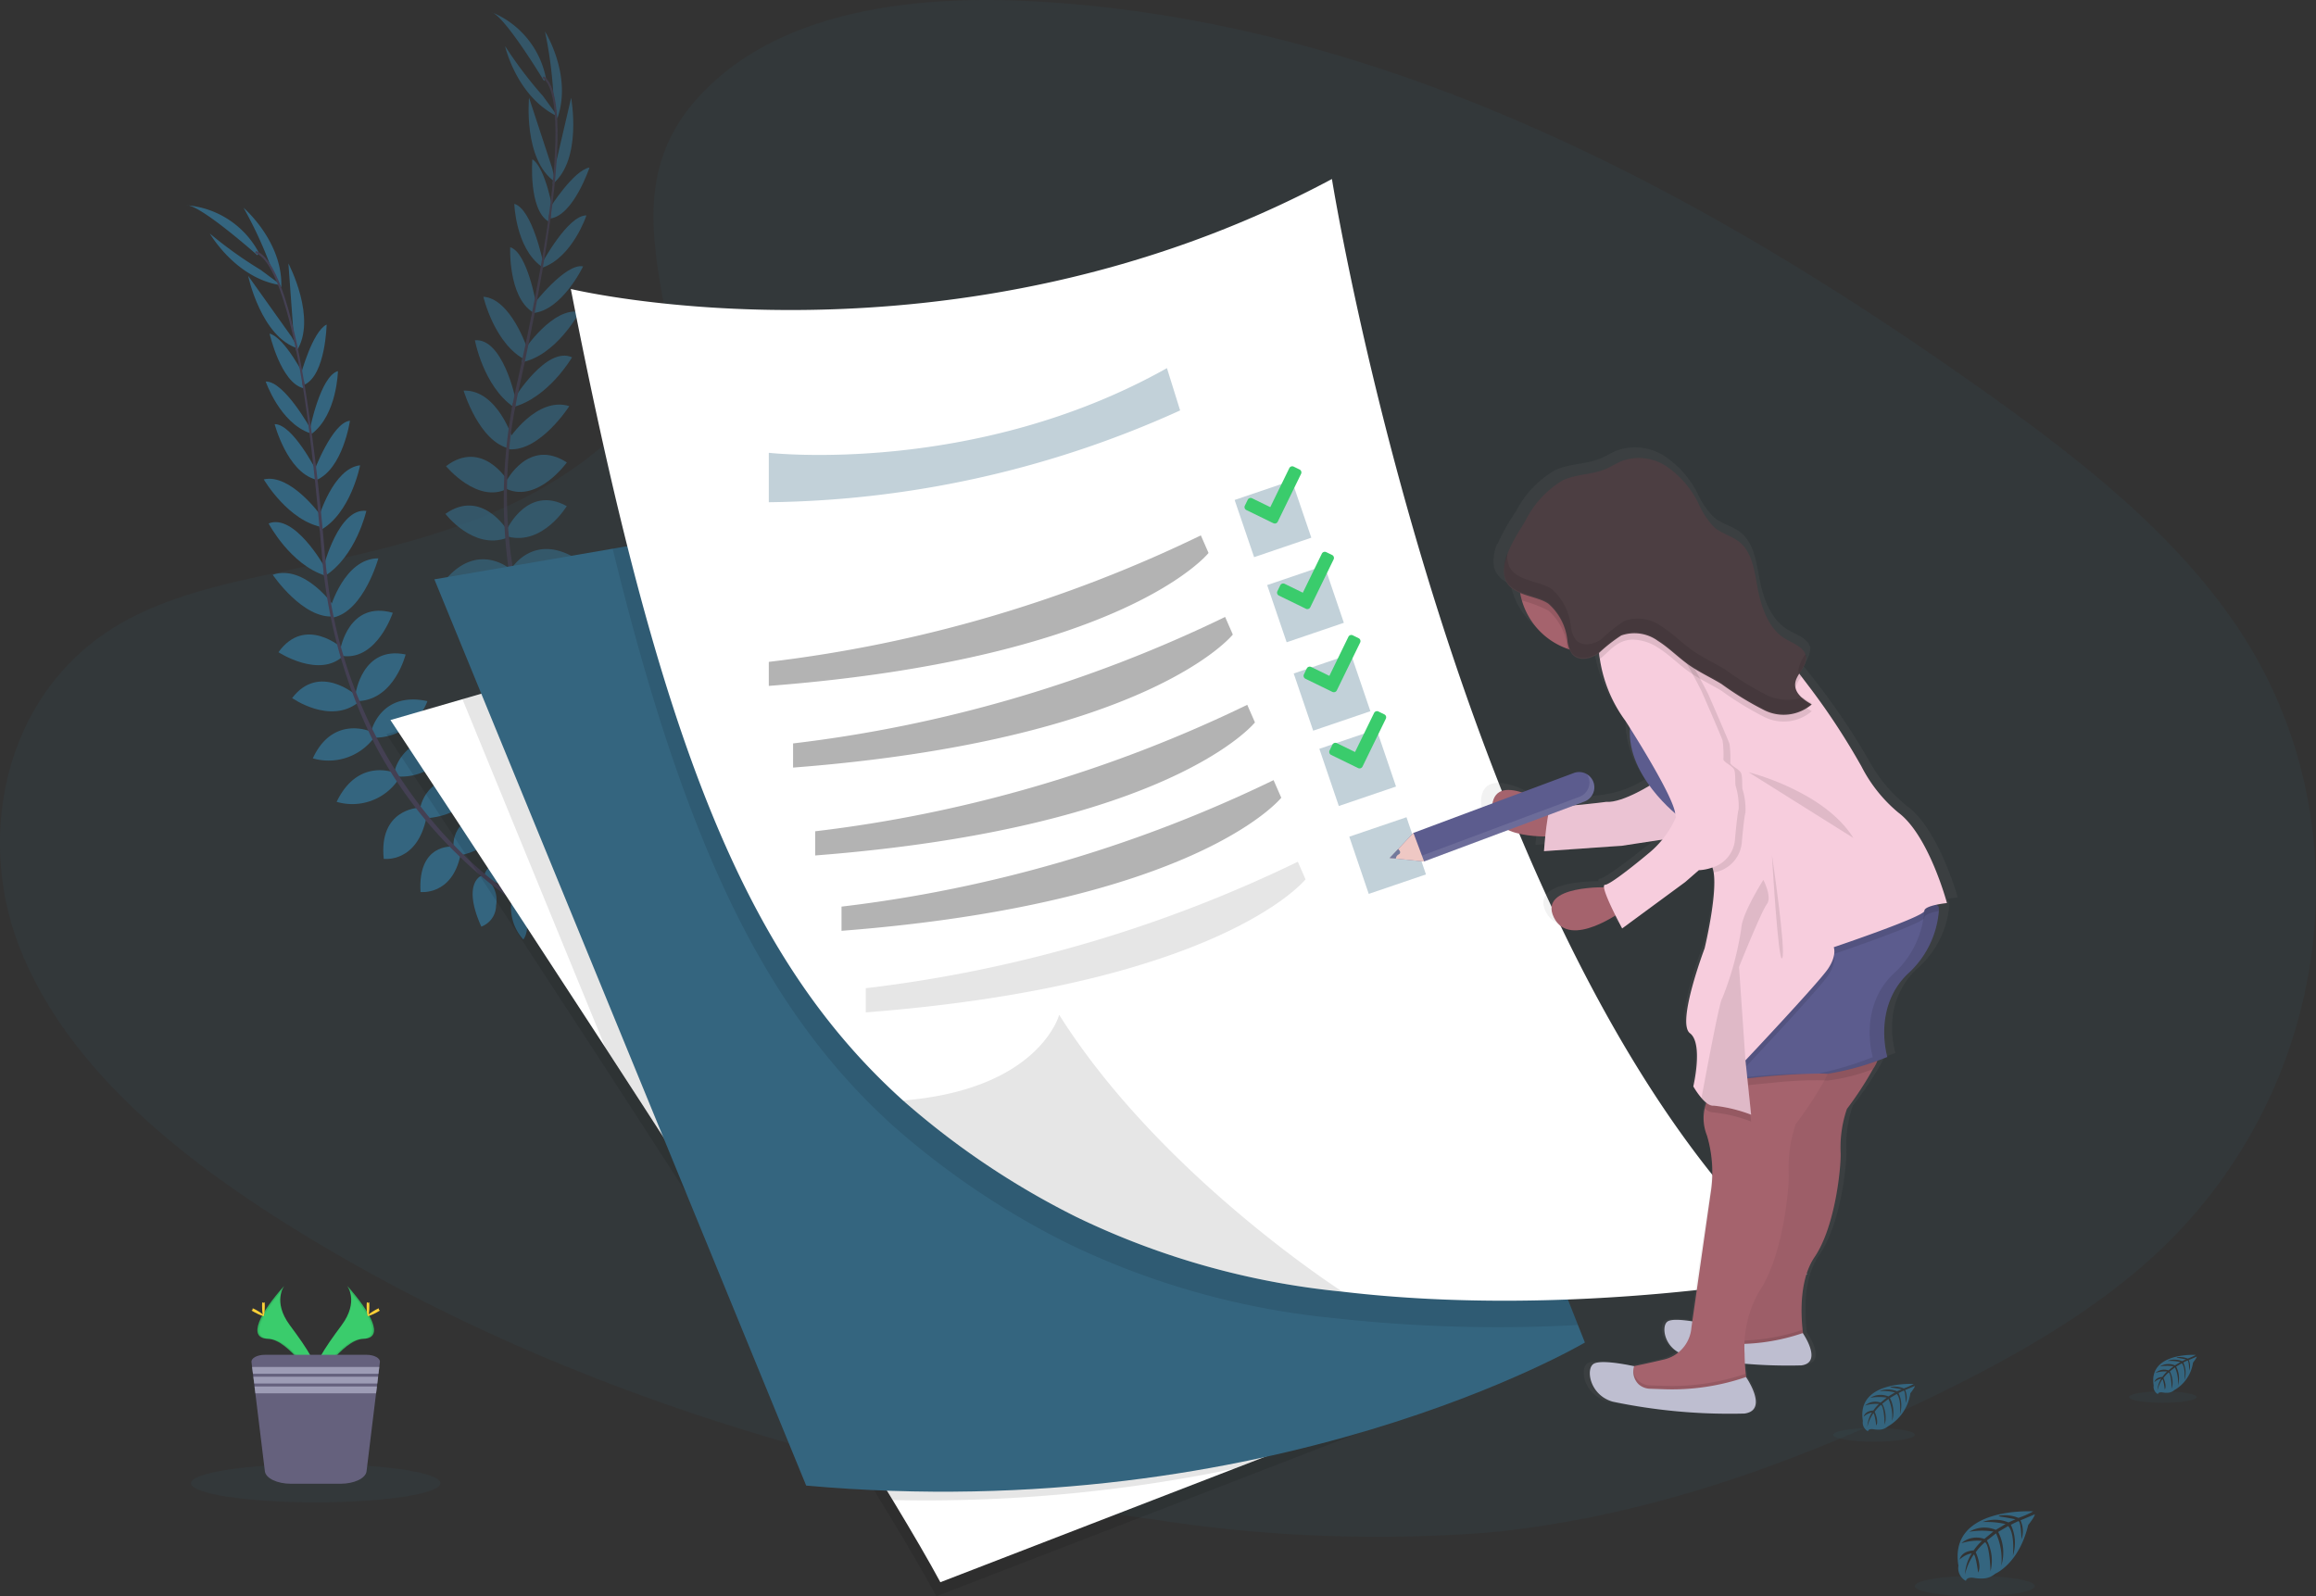 <svg xmlns="http://www.w3.org/2000/svg" xmlns:xlink="http://www.w3.org/1999/xlink" width="169.75" height="117.013" viewBox="0 0 169.75 117.013">
  <rect x="0" y="0" width="169.75" height="117.013" fill="#333333" stroke="none"/>
  <defs>
    <linearGradient id="linear-gradient" x1="0.907" y1="-1.089" x2="0.907" y2="-0.089" gradientUnits="objectBoundingBox">
      <stop offset="0" stop-color="gray" stop-opacity="0.251"/>
      <stop offset="0.54" stop-color="gray" stop-opacity="0.122"/>
      <stop offset="1" stop-color="gray" stop-opacity="0.102"/>
    </linearGradient>
  </defs>
  <g id="_2" data-name="2" transform="translate(-499 -1803.45)">
    <g id="Group_1225" data-name="Group 1225" transform="translate(499 1803.45)">
      <path id="Path_969" data-name="Path 969" d="M468.945,331.533c5.759-5.187,14.8-6.243,23.029-5.831,25.847,1.3,49.178,13.9,69.36,28.148,7.306,5.16,14.5,10.725,19.245,17.825,9.655,14.464,6.79,34.5-6.633,46.416-4.568,4.054-10.1,7.162-15.789,9.918-10.106,4.9-21.008,8.829-32.481,9.949A106.17,106.17,0,0,1,501.082,437c-22.72-3.112-45.021-9.99-63.715-21.764-8.2-5.163-15.93-11.581-19.309-19.938s-1.216-18.935,7.155-23.879c3.463-2.045,7.6-2.967,11.654-3.835,5.966-1.276,12.027-2.535,17.411-5.129,5.561-2.68,12.143-7.863,11.044-13.8C464.141,342.294,463.193,336.7,468.945,331.533Z" transform="translate(-416.532 -325.621)" fill="#34657f" opacity="0.1"/>
      <path id="Path_970" data-name="Path 970" d="M475.747,428.557a3.458,3.458,0,0,1,3.1-.417s-.441.937-2.4.925Z" transform="translate(-438.034 -362.767)" fill="#34657f"/>
      <path id="Path_971" data-name="Path 971" d="M475.413,429.019a3.458,3.458,0,0,0,.833,3.016s.688-.774-.094-2.576Z" transform="translate(-437.889 -363.167)" fill="#34657f"/>
      <path id="Path_972" data-name="Path 972" d="M472.287,425.706s.055-1.544,3.552-1.166a1.66,1.66,0,0,1-1.147,1.51A2,2,0,0,1,472.287,425.706Z" transform="translate(-436.777 -361.519)" fill="#34657f"/>
      <path id="Path_973" data-name="Path 973" d="M471.576,426.4s-1.453.529-.016,3.74a1.661,1.661,0,0,0,1.083-1.557A2.007,2.007,0,0,0,471.576,426.4Z" transform="translate(-436.283 -362.216)" fill="#34657f"/>
      <path id="Path_974" data-name="Path 974" d="M468.722,421.717s-.294-2.527,3.267-2.4c0,0,.339,2.284-2.616,2.988Z" transform="translate(-435.481 -359.641)" fill="#34657f"/>
      <path id="Path_975" data-name="Path 975" d="M464.866,417.437s.378-2.89,3.967-2.171c0,0,.109,2.483-3.356,2.833Z" transform="translate(-434.083 -358.131)" fill="#34657f"/>
      <path id="Path_976" data-name="Path 976" d="M461.994,412.921s.708-2.834,4.26-2.126a4.059,4.059,0,0,1-4.006,2.634Z" transform="translate(-433.04 -356.508)" fill="#34657f"/>
      <path id="Path_977" data-name="Path 977" d="M459.26,408.443s.687-2.938,4.114-2.192a4.148,4.148,0,0,1-3.874,2.679Z" transform="translate(-432.047 -354.855)" fill="#34657f"/>
      <path id="Path_978" data-name="Path 978" d="M457.445,403.812s.478-3.575,3.673-2.911c0,0-.8,3.266-3.423,3.417Z" transform="translate(-431.388 -352.927)" fill="#34657f"/>
      <path id="Path_979" data-name="Path 979" d="M455.7,398.753s.6-3.607,3.842-2.688c0,0-1.129,3.43-3.6,3.175Z" transform="translate(-430.754 -351.146)" fill="#34657f"/>
      <path id="Path_980" data-name="Path 980" d="M454.555,393.506s1.028-3.623,3.514-3.621c0,0-1.05,3.819-3.279,4.331Z" transform="translate(-430.339 -348.956)" fill="#34657f"/>
      <path id="Path_981" data-name="Path 981" d="M453.766,388.516s1.106-4.358,3.137-4.1c0,0-.754,3.326-3.04,4.77Z" transform="translate(-430.052 -346.966)" fill="#34657f"/>
      <path id="Path_982" data-name="Path 982" d="M453.2,383.029s1.053-3.634,3.04-3.854c0,0-.676,3.562-2.96,4.786Z" transform="translate(-429.848 -345.067)" fill="#34657f"/>
      <path id="Path_983" data-name="Path 983" d="M452.624,377.829s1.348-3.651,2.662-3.782c0,0-.51,3.562-2.508,4.368Z" transform="translate(-429.637 -343.205)" fill="#34657f"/>
      <path id="Path_984" data-name="Path 984" d="M452.179,372.642s.764-3.939,2.065-4.312c0,0-.057,3.2-1.923,4.6Z" transform="translate(-429.476 -341.129)" fill="#34657f"/>
      <path id="Path_985" data-name="Path 985" d="M451.157,366.637s.841-3.147,1.888-3.663c0,0-.071,3.673-1.616,4.407Z" transform="translate(-429.105 -339.185)" fill="#34657f"/>
      <path id="Path_986" data-name="Path 986" d="M450.119,361.418l-.4-5.477s2.145,4.063.588,6.439Z" transform="translate(-428.581 -336.631)" fill="#34657f"/>
      <path id="Path_987" data-name="Path 987" d="M446.5,353.7a30.409,30.409,0,0,0-1.937-4.161s2.909,2.5,2.762,5.844Z" transform="translate(-426.71 -334.307)" fill="#34657f"/>
      <path id="Path_988" data-name="Path 988" d="M467.242,423.065s-2.534-.233-2.321,3.325c0,0,2.292.283,2.922-2.69Z" transform="translate(-434.098 -361.003)" fill="#34657f"/>
      <path id="Path_989" data-name="Path 989" d="M463.209,418.6s-2.912.1-2.535,3.737c0,0,2.461.344,3.138-3.072Z" transform="translate(-432.548 -359.382)" fill="#34657f"/>
      <path id="Path_990" data-name="Path 990" d="M459.535,414.462s-2.691-1.139-4.261,2.126a4.072,4.072,0,0,0,4.514-1.616Z" transform="translate(-430.6 -357.811)" fill="#34657f"/>
      <path id="Path_991" data-name="Path 991" d="M456.758,409.678s-2.756-1.216-4.226,1.972A4.147,4.147,0,0,0,457,410.163Z" transform="translate(-429.604 -356.061)" fill="#34657f"/>
      <path id="Path_992" data-name="Path 992" d="M454.833,405.064s-2.7-2.388-4.682.209c0,0,2.74,1.945,4.823.341Z" transform="translate(-428.739 -354.104)" fill="#34657f"/>
      <path id="Path_993" data-name="Path 993" d="M453.257,399.655s-2.718-2.444-4.679.294c0,0,3.022,1.976,4.794.233Z" transform="translate(-428.168 -352.14)" fill="#34657f"/>
      <path id="Path_994" data-name="Path 994" d="M452.409,394s-2.141-3.1-4.491-2.3c0,0,2.224,3.285,4.5,3.049Z" transform="translate(-427.929 -349.568)" fill="#34657f"/>
      <path id="Path_995" data-name="Path 995" d="M451.531,388.969s-2.19-3.926-4.086-3.157c0,0,1.584,3.02,4.162,3.827Z" transform="translate(-427.757 -347.441)" fill="#34657f"/>
      <path id="Path_996" data-name="Path 996" d="M451.041,383.383s-2.213-3.071-4.156-2.611c0,0,1.832,3.13,4.394,3.516Z" transform="translate(-427.553 -345.63)" fill="#34657f"/>
      <path id="Path_997" data-name="Path 997" d="M451.215,377.893s-1.756-3.473-3.076-3.454c0,0,.913,3.482,2.988,4.052Z" transform="translate(-428.009 -343.348)" fill="#34657f"/>
      <path id="Path_998" data-name="Path 998" d="M450.4,373s-1.939-3.511-3.293-3.467c0,0,1.04,3.026,3.245,3.784Z" transform="translate(-427.633 -341.566)" fill="#34657f"/>
      <path id="Path_999" data-name="Path 999" d="M450.146,367.216s-1.462-2.912-2.59-3.2c0,0,.813,3.585,2.471,4Z" transform="translate(-427.797 -339.561)" fill="#34657f"/>
      <path id="Path_1000" data-name="Path 1000" d="M448.274,361.838l-3.186-4.472s.945,4.5,3.66,5.33Z" transform="translate(-426.901 -337.148)" fill="#34657f"/>
      <path id="Path_1001" data-name="Path 1001" d="M444.417,355.174a30.6,30.6,0,0,1-3.733-2.668s1.91,3.318,5.239,3.788Z" transform="translate(-425.302 -335.384)" fill="#34657f"/>
      <path id="Path_1002" data-name="Path 1002" d="M443.191,352.912s-4.167-3.71-5.192-3.665a6.58,6.58,0,0,1,5.289,3.456Z" transform="translate(-424.327 -334.2)" fill="#34657f"/>
      <path id="Path_1003" data-name="Path 1003" d="M449.529,364.355l-.147.025c-.981-5.884-2.217-9.335-3.477-9.72l.043-.147C447.281,354.919,448.524,358.32,449.529,364.355Z" transform="translate(-427.197 -336.112)" fill="#444053"/>
      <path id="Path_1004" data-name="Path 1004" d="M453.136,383.8l-.22.027c-.068-.55-.126-1.114-.172-1.675-.4-4.885-.9-9.366-1.456-12.719l.122-.163c.56,3.359,1.156,7.972,1.556,12.864C453.011,382.691,453.069,383.251,453.136,383.8Z" transform="translate(-429.152 -341.47)" fill="#444053"/>
      <path id="Path_1005" data-name="Path 1005" d="M472,417.964a28.846,28.846,0,0,1-8.2-5.6,32.106,32.106,0,0,1-6.147-8.036,37.494,37.494,0,0,1-3.889-12.894l.235.1a34.052,34.052,0,0,0,9.99,20.608,28.529,28.529,0,0,0,8.117,5.546Z" transform="translate(-430.05 -349.519)" fill="#444053"/>
      <g id="Group_1222" data-name="Group 1222" transform="translate(32.646 0.883)" opacity="0.7">
        <path id="Path_1006" data-name="Path 1006" d="M485.4,414.216a3.463,3.463,0,0,1,3.085.525s-.7.764-2.572.167Z" transform="translate(-474.184 -358.617)" fill="#34657f"/>
        <path id="Path_1007" data-name="Path 1007" d="M484.83,414.309a3.46,3.46,0,0,0-.1,3.126s.881-.533.678-2.486Z" transform="translate(-473.816 -358.708)" fill="#34657f"/>
        <path id="Path_1008" data-name="Path 1008" d="M482.84,410.495s.514-1.457,3.739-.057a1.659,1.659,0,0,1-1.546,1.1A2.007,2.007,0,0,1,482.84,410.495Z" transform="translate(-473.256 -357.081)" fill="#34657f"/>
        <path id="Path_1009" data-name="Path 1009" d="M481.836,410.77s-1.543.073-1.128,3.566a1.661,1.661,0,0,0,1.5-1.166A2.005,2.005,0,0,0,481.836,410.77Z" transform="translate(-472.456 -357.423)" fill="#34657f"/>
        <path id="Path_1010" data-name="Path 1010" d="M480.429,405.71s.469-2.5,3.833-1.322c0,0-.354,2.282-3.386,2.074Z" transform="translate(-472.38 -354.991)" fill="#34657f"/>
        <path id="Path_1011" data-name="Path 1011" d="M478.04,400.487s1.219-2.644,4.428-.894c0,0-.634,2.4-4.047,1.708Z" transform="translate(-471.513 -353.147)" fill="#34657f"/>
        <path id="Path_1012" data-name="Path 1012" d="M476.646,395.375s1.521-2.5,4.7-.762a4.072,4.072,0,0,1-4.609,1.322Z" transform="translate(-471.006 -351.333)" fill="#34657f"/>
        <path id="Path_1013" data-name="Path 1013" d="M475.357,390.276s1.528-2.6,4.582-.869a4.148,4.148,0,0,1-4.495,1.4Z" transform="translate(-470.538 -349.45)" fill="#34657f"/>
        <path id="Path_1014" data-name="Path 1014" d="M474.886,385.309s1.519-3.27,4.375-1.684c0,0-1.732,2.88-4.284,2.244Z" transform="translate(-470.367 -347.408)" fill="#34657f"/>
        <path id="Path_1015" data-name="Path 1015" d="M474.753,379.952s1.644-3.266,4.466-1.424c0,0-2.1,2.939-4.379,1.96Z" transform="translate(-470.319 -345.511)" fill="#34657f"/>
        <path id="Path_1016" data-name="Path 1016" d="M475.092,374.715s2.057-3.153,4.431-2.413c0,0-2.141,3.34-4.419,3.16Z" transform="translate(-470.442 -343.414)" fill="#34657f"/>
        <path id="Path_1017" data-name="Path 1017" d="M475.687,369.658s2.351-3.83,4.215-2.982c0,0-1.71,2.951-4.321,3.649Z" transform="translate(-470.62 -341.367)" fill="#34657f"/>
        <path id="Path_1018" data-name="Path 1018" d="M476.761,364.284s2.089-3.157,4.049-2.776c0,0-1.7,3.2-4.249,3.689Z" transform="translate(-470.976 -339.523)" fill="#34657f"/>
        <path id="Path_1019" data-name="Path 1019" d="M477.867,359.091s2.372-3.086,3.665-2.818c0,0-1.547,3.25-3.693,3.422Z" transform="translate(-471.44 -337.628)" fill="#34657f"/>
        <path id="Path_1020" data-name="Path 1020" d="M478.909,353.914s1.9-3.526,3.256-3.5c0,0-1.008,3.037-3.2,3.819Z" transform="translate(-471.828 -335.506)" fill="#34657f"/>
        <path id="Path_1021" data-name="Path 1021" d="M479.83,347.844s1.741-2.753,2.893-2.939c0,0-1.161,3.488-2.853,3.733Z" transform="translate(-472.163 -333.506)" fill="#34657f"/>
        <path id="Path_1022" data-name="Path 1022" d="M480.241,342.233l1.245-5.351s.839,4.518-1.356,6.318Z" transform="translate(-472.271 -330.593)" fill="#34657f"/>
        <path id="Path_1023" data-name="Path 1023" d="M479.859,333.79a30.657,30.657,0,0,0-.613-4.554s2.036,3.244.9,6.4Z" transform="translate(-471.95 -327.816)" fill="#34657f"/>
        <path id="Path_1024" data-name="Path 1024" d="M478.462,406.509s-2.351-.976-3.2,2.486c0,0,2.1.952,3.589-1.7Z" transform="translate(-470.502 -355.829)" fill="#34657f"/>
        <path id="Path_1025" data-name="Path 1025" d="M475.882,401.114s-2.811-.768-3.533,2.815c0,0,2.248,1.06,3.911-2Z" transform="translate(-469.446 -353.891)" fill="#34657f"/>
        <path id="Path_1026" data-name="Path 1026" d="M473.827,396.133s-2.23-1.888-4.7.762a4.07,4.07,0,0,0,4.791-.2Z" transform="translate(-468.276 -351.871)" fill="#34657f"/>
        <path id="Path_1027" data-name="Path 1027" d="M472.623,390.715s-2.272-1.981-4.622.624a4.145,4.145,0,0,0,4.708-.088Z" transform="translate(-467.867 -349.879)" fill="#34657f"/>
        <path id="Path_1028" data-name="Path 1028" d="M472.324,385.617s-1.869-3.085-4.533-1.2c0,0,2.037,2.674,4.5,1.763Z" transform="translate(-467.791 -347.633)" fill="#34657f"/>
        <path id="Path_1029" data-name="Path 1029" d="M472.414,379.992s-1.869-3.142-4.554-1.109c0,0,2.3,2.792,4.506,1.65Z" transform="translate(-467.816 -345.595)" fill="#34657f"/>
        <path id="Path_1030" data-name="Path 1030" d="M473.483,374.1s-1.121-3.6-3.6-3.526c0,0,1.146,3.8,3.386,4.249Z" transform="translate(-468.55 -342.826)" fill="#34657f"/>
        <path id="Path_1031" data-name="Path 1031" d="M474.146,369.01s-.922-4.4-2.96-4.23c0,0,.614,3.355,2.835,4.893Z" transform="translate(-469.024 -340.721)" fill="#34657f"/>
        <path id="Path_1032" data-name="Path 1032" d="M475.352,363.505s-1.2-3.591-3.192-3.73c0,0,.818,3.533,3.149,4.665Z" transform="translate(-469.377 -338.906)" fill="#34657f"/>
        <path id="Path_1033" data-name="Path 1033" d="M477.156,358.289s-.643-3.837-1.91-4.212c0,0-.163,3.6,1.649,4.759Z" transform="translate(-470.497 -336.836)" fill="#34657f"/>
        <path id="Path_1034" data-name="Path 1034" d="M477.834,353.375s-.806-3.93-2.113-4.29c0,0,.093,3.2,1.973,4.578Z" transform="translate(-470.671 -335.024)" fill="#34657f"/>
        <path id="Path_1035" data-name="Path 1035" d="M479.3,347.787s-.529-3.214-1.519-3.83c0,0-.294,3.664,1.175,4.554Z" transform="translate(-471.409 -333.162)" fill="#34657f"/>
        <path id="Path_1036" data-name="Path 1036" d="M479.109,342.078l-1.713-5.219s-.441,4.575,1.909,6.178Z" transform="translate(-471.267 -330.584)" fill="#34657f"/>
        <path id="Path_1037" data-name="Path 1037" d="M477.428,334.578a30.329,30.329,0,0,1-2.772-3.658s.841,3.736,3.874,5.174Z" transform="translate(-470.284 -328.428)" fill="#34657f"/>
        <path id="Path_1038" data-name="Path 1038" d="M476.93,332.054s-2.875-4.782-3.866-5.047a6.571,6.571,0,0,1,4.014,4.872Z" transform="translate(-469.706 -327.007)" fill="#34657f"/>
        <path id="Path_1039" data-name="Path 1039" d="M479.554,344.859l-.147-.02c.813-5.908.661-9.572-.429-10.314l.084-.122C480.218,335.191,480.387,338.807,479.554,344.859Z" transform="translate(-471.853 -329.693)" fill="#444053"/>
        <path id="Path_1040" data-name="Path 1040" d="M475.652,364.532l-.219-.039c.1-.545.211-1.1.335-1.651,1.074-4.782,1.93-9.207,2.393-12.575l.166-.12c-.464,3.379-1.267,7.955-2.342,12.745C475.862,363.43,475.75,363.982,475.652,364.532Z" transform="translate(-470.566 -335.409)" fill="#444053"/>
        <path id="Path_1041" data-name="Path 1041" d="M484.7,402.73a28.915,28.915,0,0,1-6.17-7.787,32.084,32.084,0,0,1-3.476-9.5,37.46,37.46,0,0,1,.124-13.468l.194.164a34.039,34.039,0,0,0,3.414,22.65,28.458,28.458,0,0,0,6.1,7.71Z" transform="translate(-470.226 -343.336)" fill="#444053"/>
      </g>
      <path id="Path_1042" data-name="Path 1042" d="M647.36,499.571s-6.212-.375-5.479,3.978a1.059,1.059,0,0,0,.551,1.118s.012-.324.638-.213a2.848,2.848,0,0,0,.674.032,1.411,1.411,0,0,0,.825-.341h0s1.746-.722,2.425-3.575c0,0,.5-.623.483-.783l-1.05.441a1.877,1.877,0,0,1,.076,1.384s-.034-1.356-.235-1.322c-.041.007-.545.263-.545.263a3.085,3.085,0,0,1,.147,2.274s.176-1.623-.344-2.181l-.734.432a3.259,3.259,0,0,1,.232,2.469,4.631,4.631,0,0,0-.388-2.365l-.669.522a3.185,3.185,0,0,1,.264,2.261s-.054-1.982-.408-2.132a3.841,3.841,0,0,0-.674.735s.463.973.176,1.486c0,0-.176-1.322-.322-1.322a4.29,4.29,0,0,0-.644,1.469,3.178,3.178,0,0,1,.5-1.557,1.748,1.748,0,0,0-.892.461s.091-.618,1.029-.673a4.085,4.085,0,0,1,.611-.7,3.841,3.841,0,0,0-1.511.175,1.687,1.687,0,0,1,1.683-.319l.66-.539a5.479,5.479,0,0,0-1.763.017,2.146,2.146,0,0,1,1.941-.139l.718-.429a6.53,6.53,0,0,0-1.683-.147,2.579,2.579,0,0,1,1.895.029l.515-.231s-.774-.147-1-.176-.238-.087-.238-.087a2.679,2.679,0,0,1,1.452.162A6.6,6.6,0,0,0,647.36,499.571Z" transform="translate(-498.338 -388.782)" fill="#34657f"/>
      <ellipse id="Ellipse_6" data-name="Ellipse 6" cx="4.396" cy="0.743" rx="4.396" ry="0.743" transform="translate(140.348 115.521)" fill="#34657f" opacity="0.1"/>
      <path id="Path_1043" data-name="Path 1043" d="M667.448,481.564s-3.5-.21-3.085,2.243a.6.6,0,0,0,.31.631s.008-.182.36-.12a1.591,1.591,0,0,0,.381.019.791.791,0,0,0,.464-.193h0a2.781,2.781,0,0,0,1.367-2.015s.284-.352.272-.441l-.588.253a1.061,1.061,0,0,1,.043.78s-.019-.766-.132-.746c-.024,0-.307.147-.307.147a1.751,1.751,0,0,1,.085,1.283s.1-.915-.194-1.229l-.416.243a1.837,1.837,0,0,1,.13,1.393,2.612,2.612,0,0,0-.218-1.334l-.376.294a1.794,1.794,0,0,1,.147,1.275s-.031-1.116-.231-1.2a2.365,2.365,0,0,0-.381.41s.262.55.1.839c0,0-.1-.745-.181-.748a2.476,2.476,0,0,0-.362.832,1.791,1.791,0,0,1,.283-.881.99.99,0,0,0-.5.26s.051-.348.587-.379a2.3,2.3,0,0,1,.344-.4,2.164,2.164,0,0,0-.852.1.959.959,0,0,1,.949-.181l.373-.3a3.07,3.07,0,0,0-.994.01,1.2,1.2,0,0,1,1.094-.079l.406-.243a3.7,3.7,0,0,0-.951-.082,1.459,1.459,0,0,1,1.068.017l.294-.131s-.441-.085-.564-.1-.135-.05-.135-.05a1.515,1.515,0,0,1,.82.091A3.513,3.513,0,0,0,667.448,481.564Z" transform="translate(-506.51 -382.245)" fill="#34657f"/>
      <ellipse id="Ellipse_7" data-name="Ellipse 7" cx="2.478" cy="0.419" rx="2.478" ry="0.419" transform="translate(156.048 101.989)" fill="#34657f" opacity="0.1"/>
      <path id="Path_1044" data-name="Path 1044" d="M634.622,484.908s-4.228-.255-3.729,2.708a.721.721,0,0,0,.375.761s0-.219.433-.147a2.023,2.023,0,0,0,.46.024.968.968,0,0,0,.561-.232h0a3.353,3.353,0,0,0,1.651-2.434s.343-.423.328-.532l-.713.3a1.28,1.28,0,0,1,.052.943s-.022-.924-.16-.9c-.028,0-.37.178-.37.178a2.116,2.116,0,0,1,.1,1.549s.12-1.1-.234-1.484l-.5.294a2.219,2.219,0,0,1,.157,1.682,3.181,3.181,0,0,0-.263-1.616l-.455.354a2.166,2.166,0,0,1,.181,1.539s-.037-1.348-.279-1.451a2.782,2.782,0,0,0-.459.5s.315.662.119,1.012c0,0-.119-.9-.217-.9a3.023,3.023,0,0,0-.441,1,2.169,2.169,0,0,1,.342-1.06,1.2,1.2,0,0,0-.607.314s.062-.422.706-.458a2.773,2.773,0,0,1,.415-.479,2.613,2.613,0,0,0-1.028.119,1.15,1.15,0,0,1,1.144-.218l.449-.366a3.7,3.7,0,0,0-1.2.011,1.463,1.463,0,0,1,1.322-.1l.489-.294a4.409,4.409,0,0,0-1.147-.1,1.764,1.764,0,0,1,1.29.02l.351-.144s-.526-.1-.68-.119-.162-.059-.162-.059a1.829,1.829,0,0,1,.989.11A4.4,4.4,0,0,0,634.622,484.908Z" transform="translate(-494.355 -383.459)" fill="#34657f"/>
      <ellipse id="Ellipse_8" data-name="Ellipse 8" cx="2.993" cy="0.505" rx="2.993" ry="0.505" transform="translate(134.363 104.671)" fill="#34657f" opacity="0.1"/>
      <path id="Path_1045" data-name="Path 1045" d="M537.588,451.291l-14.737,5.7-21.541,8.325c-.813-1.509-2.011-3.573-3.5-6.023-5.1-8.455-13.542-21.606-21.055-33.161C468.291,413.113,461,402.117,461,402.117l5.276-1.529,43.093-12.5Z" transform="translate(-432.68 -348.305)" opacity="0.1"/>
      <path id="Path_1046" data-name="Path 1046" d="M538.049,449.676l-14.737,5.7L501.771,463.7c-.812-1.509-2.011-3.574-3.495-6.024-5.1-8.455-13.543-21.605-21.056-33.161C468.753,411.5,461.466,400.5,461.466,400.5l5.275-1.529,43.093-12.5Z" transform="translate(-432.848 -347.718)" fill="#fff"/>
      <path id="Path_1047" data-name="Path 1047" d="M541.057,449.676l-14.737,5.7a110.829,110.829,0,0,1-25.035,2.3c-5.1-8.455-13.543-21.605-21.056-33.161l-10.479-25.545,43.093-12.5Z" transform="translate(-435.856 -347.718)" opacity="0.1"/>
      <path id="Path_1048" data-name="Path 1048" d="M550.848,442.544s-22.895,13.543-57.076,10.487L466.52,386.6l13.059-2.244,45.144-7.753,25.615,64.658Z" transform="translate(-434.683 -344.133)" fill="#34657f"/>
      <path id="Path_1049" data-name="Path 1049" d="M557.786,441.26a108.41,108.41,0,0,1-17.9-.508,57.51,57.51,0,0,1-19.475-5.463,59.1,59.1,0,0,1-12.731-8.551c-9.492-8.539-15.367-20.753-20.643-42.383l45.144-7.753Z" transform="translate(-442.132 -344.133)" opacity="0.1"/>
      <path id="Path_1050" data-name="Path 1050" d="M572.833,426.516s-16.883,3.308-34.052,1.271a57.556,57.556,0,0,1-19.475-5.463,59.1,59.1,0,0,1-12.731-8.551C494.822,403.2,488.621,387,482.224,354.286c0,0,28.06,6.771,55.785-8.061C538.009,346.225,547.359,404.589,572.833,426.516Z" transform="translate(-440.386 -333.103)" fill="#fff"/>
      <path id="Path_1051" data-name="Path 1051" d="M552.665,462.717a57.556,57.556,0,0,1-19.475-5.463,59.106,59.106,0,0,1-12.731-8.551c10-.813,11.442-6.282,11.442-6.282C539.317,454.192,552.665,462.717,552.665,462.717Z" transform="translate(-454.269 -368.033)" opacity="0.1"/>
      <path id="Path_1052" data-name="Path 1052" d="M505.008,374.2s15.073,1.72,29.181-6.207l.967,3.1a74.954,74.954,0,0,1-30.148,6.73Z" transform="translate(-448.659 -341.008)" fill="#34657f" opacity="0.3"/>
      <path id="Path_1053" data-name="Path 1053" d="M505.008,396.513a99.249,99.249,0,0,0,31.667-9.272l.564,1.29s-6.14,7.726-32.231,9.744Z" transform="translate(-448.659 -347.996)" opacity="0.3"/>
      <path id="Path_1054" data-name="Path 1054" d="M507.8,405.9a99.265,99.265,0,0,0,31.667-9.271l.564,1.29s-6.138,7.733-32.232,9.753Z" transform="translate(-449.672 -351.405)" opacity="0.3"/>
      <path id="Path_1055" data-name="Path 1055" d="M510.348,416.013a99.273,99.273,0,0,0,31.667-9.27l.564,1.29s-6.147,7.729-32.232,9.753Z" transform="translate(-450.598 -355.078)" opacity="0.3"/>
      <path id="Path_1056" data-name="Path 1056" d="M513.377,424.682a99.285,99.285,0,0,0,31.667-9.271l.564,1.29s-6.138,7.73-32.231,9.755Z" transform="translate(-451.698 -358.225)" opacity="0.3"/>
      <path id="Path_1057" data-name="Path 1057" d="M516.168,434.075a99.265,99.265,0,0,0,31.667-9.271l.564,1.29s-6.14,7.731-32.231,9.753Z" transform="translate(-452.711 -361.636)" opacity="0.1"/>
      <rect id="Rectangle_728" data-name="Rectangle 728" width="4.429" height="4.429" transform="translate(90.492 36.649) rotate(-18.8)" fill="#34657f" opacity="0.3"/>
      <rect id="Rectangle_729" data-name="Rectangle 729" width="4.429" height="4.429" transform="translate(92.877 42.887) rotate(-18.8)" fill="#34657f" opacity="0.3"/>
      <rect id="Rectangle_730" data-name="Rectangle 730" width="4.429" height="4.429" transform="translate(96.701 54.89) rotate(-18.8)" fill="#34657f" opacity="0.3"/>
      <rect id="Rectangle_731" data-name="Rectangle 731" width="4.429" height="4.429" transform="translate(98.895 61.332) rotate(-18.8)" fill="#34657f" opacity="0.3"/>
      <rect id="Rectangle_732" data-name="Rectangle 732" width="4.429" height="4.429" transform="translate(94.822 49.368) rotate(-18.8)" fill="#34657f" opacity="0.3"/>
      <path id="Path_1058" data-name="Path 1058" d="M621.282,410.361l-.157-.147c.406-.082.788-.119.788-.119s-1.392-5.033-3.738-6.712a11.023,11.023,0,0,1-2.811-3.4,51.372,51.372,0,0,0-4.185-6.136l-.424-.534-.182-.232a2.027,2.027,0,0,0,.53-1.2.024.024,0,0,1,0-.009.651.651,0,0,0,0-.071.84.84,0,0,0-.029-.163l-.017.025c-.2-.576-.96-.831-1.526-1.148-1.322-.745-1.888-2.372-2.17-3.886-.22-1.176-.4-2.5-1.322-3.254-.588-.486-1.387-.646-1.979-1.13a5.787,5.787,0,0,1-1.227-1.792,7.181,7.181,0,0,0-2.387-2.693A3.982,3.982,0,0,0,597,377.31c-.43.164-.822.42-1.248.6-1.058.441-2.27.382-3.317.848a7.388,7.388,0,0,0-2.9,3.041,14.474,14.474,0,0,0-1.374,2.446v-.1a3.509,3.509,0,0,0-.273,1.272,1.9,1.9,0,0,0,.06.552,1.781,1.781,0,0,0,1.193,1.139,5.043,5.043,0,0,0,.129.554,5.435,5.435,0,0,0,3.511,3.586c.048.018.1.03.147.045a1.167,1.167,0,0,0,.175.323c.469.588,1.409.42,2.02-.007.025-.017.048-.037.072-.055a2.015,2.015,0,0,0,.027.248c.013.071.023.147.038.21a10.163,10.163,0,0,0,1.962,4.572s.131.2.344.523a6.552,6.552,0,0,0,1.5,4.284,7.68,7.68,0,0,1-3.344,1.2s-3.649.472-4.072.236c-.059-.033-.115.011-.168.111-1.005-.613-4.218-2.379-4.493-.111-.248,2.057,2.68,2.32,4.074,2.33-.063.6-.1,1.084-.1,1.084l5.995-.41,3.122-.46a3.76,3.76,0,0,1-1.115,1.062s-2.822,2.285-3.31,2.3c-.069,0-.091.069-.081.179-1.187,0-4.879.172-3.854,2.229.93,1.864,3.547.574,4.732-.138.279.542.517.967.517.967l4.838-3.446,1.047-.881a3.724,3.724,0,0,0,1.042-.2.117.117,0,0,0,.015.038,1.927,1.927,0,0,1,.083.332c.294,1.688-.693,5.625-.693,5.625s-2.172,5.537-1.129,6.292.272,3.942.272,3.942a5.874,5.874,0,0,0,.626.864h0a2.552,2.552,0,0,0,.366.348,3.434,3.434,0,0,0-.12.4,3.29,3.29,0,0,0,.172,2.034,9.261,9.261,0,0,1,.28,4.261l-1.408,9.508a4,4,0,0,0-1.873,0c-.5.28-.335,1.7.822,2.3a2.972,2.972,0,0,1-1.19.548c-1.029.235-1.751.385-2.227.476-.031,0-2.468-.538-3.094-.182s-.325,2.327,1.456,2.81a45.229,45.229,0,0,0,10.113.882l.118-.021c1.592-.314.194-2.4.018-2.659-.011-.085-.022-.175-.034-.272-.025-.217-.047-.467-.063-.734a23.771,23.771,0,0,0,4.33.122.452.452,0,0,0,.106-.019c1.409-.279.174-2.127.016-2.35-.006-.057-.014-.117-.022-.181v-.017c0-.042-.01-.088-.015-.132a.555.555,0,0,0-.012-.115c-.012-.039,0-.071-.01-.107-.006-.073-.011-.148-.018-.225v-.1c0-.059-.007-.118-.01-.178v-.1c0-.088,0-.179-.009-.271v-.718c0-.1.009-.2.015-.3l.009-.109c0-.075.012-.147.019-.224a.345.345,0,0,1,.012-.11c.011-.1.025-.206.039-.31a.671.671,0,0,1,.015-.093c.013-.078.027-.157.041-.236a.577.577,0,0,1,.024-.118c.017-.085.036-.17.057-.255a.314.314,0,0,1,.016-.071c.026-.1.056-.2.087-.306.01-.035.022-.07.034-.106.025-.076.052-.146.08-.226l.035-.094c.039-.1.082-.2.126-.294.012-.025.025-.05.038-.075.037-.076.076-.146.118-.226l.05-.087c.056-.094.113-.188.176-.278,1.616-2.3,2.042-6.746,2-7.713a8.512,8.512,0,0,1,.482-3.269,25.543,25.543,0,0,0,2-2.953c.122-.218.227-.422.311-.6.479-.166.8-.294.8-.294h0a6.812,6.812,0,0,1-.241-1.893,5.74,5.74,0,0,1,1.774-4.234,6.925,6.925,0,0,0,2.416-4.684v-.139C621.29,410.428,621.282,410.361,621.282,410.361Z" transform="translate(-478.423 -344.313)" fill="url(#linear-gradient)"/>
      <path id="Path_1059" data-name="Path 1059" d="M624.646,447.374a25.158,25.158,0,0,1-1.909,2.92,8.689,8.689,0,0,0-.46,3.232c.038.953-.366,5.349-1.91,7.626s-.751,6.213-.751,6.213l-2.463.864h-2.96l-2.039-.61-.537-1.483s.716-.11,2.5-.534a2.31,2.31,0,0,0,1.844-2.1l1.25-8.731a8.358,8.358,0,0,0-.239-3.729,3.035,3.035,0,0,1,.2-2.659l.039-.062a24.91,24.91,0,0,1,3.895-2.477c1.741-.841,3.507-1.24,4.008.251A2.586,2.586,0,0,1,624.646,447.374Z" transform="translate(-487.369 -369.005)" fill="#a5636d"/>
      <path id="Path_1060" data-name="Path 1060" d="M624.646,447.374a25.158,25.158,0,0,1-1.909,2.92,8.689,8.689,0,0,0-.46,3.232c.038.953-.366,5.349-1.91,7.626-1.087,1.606-1.015,4.033-.881,5.327.057.543.127.881.127.881l-2.464.864h-2.957l-2.039-.606-.537-1.483s.179-.028.587-.108,1.029-.215,1.919-.426a2.311,2.311,0,0,0,1.835-2.1l1.25-8.731a8.358,8.358,0,0,0-.239-3.729,3.035,3.035,0,0,1,.2-2.659l.039-.062a24.91,24.91,0,0,1,3.895-2.477c1.741-.841,3.507-1.24,4.008.251A2.586,2.586,0,0,1,624.646,447.374Z" transform="translate(-487.369 -369.005)" opacity="0.05"/>
      <path id="Path_1061" data-name="Path 1061" d="M619.616,479.3l-2.463.864h-2.96l-2.039-.611-.537-1.483s.179-.028.587-.108a1.11,1.11,0,0,0,.853,1.2l1.158.039c.163,0,.328.009.489.009a14.783,14.783,0,0,0,4.787-.795C619.548,478.956,619.616,479.3,619.616,479.3Z" transform="translate(-487.369 -380.938)" opacity="0.1"/>
      <path id="Path_1062" data-name="Path 1062" d="M612.928,479.293l-1.159-.04a1.131,1.131,0,0,1-.817-1.456s-2.086-.473-2.62-.161-.276,2.039,1.231,2.462a36.877,36.877,0,0,0,8.555.771l.1-.017c1.434-.294,0-2.351,0-2.351h0A14.825,14.825,0,0,1,612.928,479.293Z" transform="translate(-486.085 -380.782)" fill="#bebed0"/>
      <path id="Path_1063" data-name="Path 1063" d="M618.4,447.964c-.078.155-.161.317-.257.486a27.374,27.374,0,0,1-2.1,3.2,9.906,9.906,0,0,0-.52,3.653c.039,1.081-.413,6.035-2.155,8.606a8.236,8.236,0,0,0-1.078,4.57,14.694,14.694,0,0,0,.087,1.469c.065.6.147.971.147.971l-2.78.974H606.4l-2.3-.685-.6-1.681s.2-.032.654-.122,1.158-.239,2.165-.478a2.612,2.612,0,0,0,2.076-2.365l1.409-9.853a9.466,9.466,0,0,0-.269-4.209,3.381,3.381,0,0,1-.165-2.011,3.218,3.218,0,0,1,.441-1.061s.537-.423,1.349-.983c.359-.246.774-.52,1.221-.8,1.963-1.215,4.544-2.455,5.781-1.551a1.6,1.6,0,0,1,.57.821A2.091,2.091,0,0,1,618.4,447.964Z" transform="translate(-484.422 -369.257)" fill="#a5636d"/>
      <path id="Path_1064" data-name="Path 1064" d="M612.521,484.39l-2.779.974H606.4l-2.3-.685L603.5,483s.2-.032.654-.122a1.229,1.229,0,0,0,.39,1.086,1.31,1.31,0,0,0,.829.311l1.053.034c.184,0,.369.01.553.01a16.716,16.716,0,0,0,5.4-.9C612.446,484.017,612.521,484.39,612.521,484.39Z" transform="translate(-484.422 -382.723)" opacity="0.1"/>
      <path id="Path_1065" data-name="Path 1065" d="M604.97,484.382l-1.052-.035a1.323,1.323,0,0,1-.83-.312,1.3,1.3,0,0,1-.348-1.341s-2.35-.533-2.957-.18-.31,2.3,1.39,2.779a41.786,41.786,0,0,0,9.656.871l.113-.02c1.616-.332,0-2.656,0-2.656h0A16.68,16.68,0,0,1,604.97,484.382Z" transform="translate(-482.968 -382.547)" fill="#bebed0"/>
      <path id="Path_1066" data-name="Path 1066" d="M626.065,447.376a14.05,14.05,0,0,1-3.3.836,1.446,1.446,0,0,1-.251-.012h0a28.987,28.987,0,0,0-3.927.191c-.645.057-1.265.118-1.777.171-.764.079-1.29.136-1.29.136v-.5c.359-.246.774-.52,1.221-.8,1.963-1.215,4.544-2.455,5.781-1.551,1.741-.84,3.507-1.24,4.008.252A2.683,2.683,0,0,1,626.065,447.376Z" transform="translate(-488.789 -369.007)" opacity="0.1"/>
      <path id="Path_1067" data-name="Path 1067" d="M630.888,429.573a6.958,6.958,0,0,1-2.308,4.632c-2.551,2.49-1.469,6.066-1.469,6.066a20.137,20.137,0,0,1-4.353,1.227,1.442,1.442,0,0,1-.251-.012,47.042,47.042,0,0,0-5.711.362c-.764.08-1.29.136-1.29.136V431.407l14.094-3.422,1.276,1.271A2.284,2.284,0,0,1,630.888,429.573Z" transform="translate(-488.782 -362.791)" fill="#5c5c8e"/>
      <path id="Path_1068" data-name="Path 1068" d="M631.8,446.755" transform="translate(-494.699 -369.607)" fill="none"/>
      <g id="Group_1223" data-name="Group 1223" transform="translate(126.729 65.198)" opacity="0.1">
        <path id="Path_1069" data-name="Path 1069" d="M615.747,449.542l-.232.025v.112s.526-.057,1.29-.137c1.29-.13,3.26-.314,4.563-.369A51.42,51.42,0,0,0,615.747,449.542Z" transform="translate(-615.515 -435.678)"/>
        <path id="Path_1070" data-name="Path 1070" d="M634.636,429.264l-1.277-1.272-.851.213,1.07,1.065a2.4,2.4,0,0,1,0,.319,6.961,6.961,0,0,1-2.308,4.632c-2.551,2.489-1.469,6.066-1.469,6.066a24.144,24.144,0,0,1-3.958,1.191,3.681,3.681,0,0,1,.411.022,1.512,1.512,0,0,0,.252.013,20.139,20.139,0,0,0,4.353-1.227s-1.087-3.577,1.469-6.066a6.964,6.964,0,0,0,2.308-4.632A2.53,2.53,0,0,0,634.636,429.264Z" transform="translate(-619.265 -427.992)"/>
      </g>
      <path id="Path_1071" data-name="Path 1071" d="M592.821,417.946s-4.26-2.956-4.573-.294,4.573,2.281,4.573,2.281Z" transform="translate(-478.879 -358.635)" fill="#a5636d"/>
      <path id="Path_1072" data-name="Path 1072" d="M602.34,415.67s-2.3,1.525-3.581,1.43c0,0-3.484.467-3.89.234s-.652,3.379-.652,3.379l5.729-.4,3.673-.561s1.837-1.12,1.837-2.085S602.34,415.67,602.34,415.67Z" transform="translate(-481.052 -358.319)" fill="#f7cddd"/>
      <path id="Path_1073" data-name="Path 1073" d="M602.34,415.67s-2.3,1.525-3.581,1.43c0,0-3.484.467-3.89.234s-.652,3.379-.652,3.379l5.729-.4,3.673-.561s1.837-1.12,1.837-2.085S602.34,415.67,602.34,415.67Z" transform="translate(-481.052 -358.319)" opacity="0.05"/>
      <path id="Path_1074" data-name="Path 1074" d="M599.274,427.745s-5.182-.215-4.021,2.2,5.087-.517,5.087-.517Z" transform="translate(-481.367 -362.702)" fill="#a5636d"/>
      <path id="Path_1075" data-name="Path 1075" d="M607.758,415.033s-4.2-3.142-3.609-6.969,3.609,2.93,3.609,2.93Z" transform="translate(-484.638 -355.131)" fill="#5c5c8e"/>
      <path id="Path_1076" data-name="Path 1076" d="M601.97,389.407a5.314,5.314,0,0,1-1.494,3.689,4.984,4.984,0,0,1-.767.654,5.47,5.47,0,0,1-1.743.8,5.573,5.573,0,0,1-.753.134c-.182.017-.366.027-.552.027a5.167,5.167,0,0,1-1.75-.294,5.31,5.31,0,1,1,7.059-5.01Z" transform="translate(-480.011 -346.855)" fill="#a5636d"/>
      <path id="Path_1077" data-name="Path 1077" d="M629.875,429.573c-.476.088-1.064.247-1.064.494,0,.416-6.638,2.656-6.638,2.656s.248.579-.415,1.575-6.057,6.72-6.057,6.72l.018.17.069.66.329,3.153a10.908,10.908,0,0,0-2.739-.664.912.912,0,0,1-.662-.309,3.213,3.213,0,0,1,.441-1.06s.537-.424,1.349-.983V431.407l14.093-3.422,1.277,1.271A2.381,2.381,0,0,1,629.875,429.573Z" transform="translate(-487.77 -362.791)" opacity="0.1"/>
      <path id="Path_1078" data-name="Path 1078" d="M626.829,417.217s-1.66.164-1.66.58-6.638,2.656-6.638,2.656.248.579-.415,1.575-6.057,6.721-6.057,6.721l.416,3.981a10.911,10.911,0,0,0-2.738-.664c-.294.036-.625-.237-.9-.555a5.8,5.8,0,0,1-.6-.854s.748-3.154-.248-3.9,1.078-6.222,1.078-6.222.938-3.893.661-5.564a2.024,2.024,0,0,0-.08-.329.115.115,0,0,0-.011-.036c-.588-1.6-6.958-14.985-6.958-14.985a9.536,9.536,0,0,1,.08-1.136c.013-.1.031-.213.05-.324a5.554,5.554,0,0,1,.129-.587,3.638,3.638,0,0,1,.12-.366c.2-.505.5-.895.948-.9a2.786,2.786,0,0,1,1.666-.7,7.248,7.248,0,0,1,3.729.7,23.311,23.311,0,0,0,4.811,1.742l1.958,2.571.4.527a50.826,50.826,0,0,1,4,6.068,10.792,10.792,0,0,0,2.684,3.361C625.5,412.24,626.829,417.217,626.829,417.217Z" transform="translate(-484.127 -351.02)" fill="#f7cddd"/>
      <path id="Path_1079" data-name="Path 1079" d="M617.762,414.5s5.538,1.369,7.685,4.822Z" transform="translate(-489.602 -357.894)" opacity="0.1"/>
      <path id="Path_1080" data-name="Path 1080" d="M620.449,424.022s1.048,7.033.757,7.562S620.449,424.022,620.449,424.022Z" transform="translate(-490.577 -361.352)" opacity="0.1"/>
      <path id="Path_1081" data-name="Path 1081" d="M617.134,428.677c-.4.527-2.037,4.6-2.037,4.6l.471,6.847.416,3.981a10.9,10.9,0,0,0-2.737-.664c-.294.036-.626-.237-.9-.555.431-2.332,1.352-7.211,1.518-7.305a22.789,22.789,0,0,0,1.4-5.142c.059-1.1,1.616-3.544,1.616-3.544S617.539,428.149,617.134,428.677Z" transform="translate(-487.636 -362.397)" opacity="0.1"/>
      <path id="Path_1082" data-name="Path 1082" d="M612.059,411.647c-.1.31-.261,2.116-.261,2.116a2.442,2.442,0,0,1-2.064,2.277,2,2,0,0,0-.08-.329c-.5-1.409-6.969-15.016-6.969-15.016a8.938,8.938,0,0,1,.259-2.048,8.257,8.257,0,0,1,3.639.223c.645-.085,2.749,4.1,2.749,4.1s1.4,3.2,1.556,3.639a7.737,7.737,0,0,1,.062,1.4c.061.25.716.464.81.808s.032,1.029.094,1.15A5.087,5.087,0,0,1,612.059,411.647Z" transform="translate(-484.127 -352.087)" opacity="0.1"/>
      <path id="Path_1083" data-name="Path 1083" d="M610.786,411.254c-.1.311-.261,2.116-.261,2.116a2.351,2.351,0,0,1-1.657,2.161,3.456,3.456,0,0,1-1,.2l-1,.87-4.621,3.4s-1.721-3.184-1.255-3.2,3.161-2.281,3.161-2.281a7.015,7.015,0,0,0,2.034-2.665,2.234,2.234,0,0,1-.05-.273c-.166-1.409-3.651-6.8-3.651-6.8a10.191,10.191,0,0,1-1.872-4.522c-.015-.068-.025-.136-.038-.207a2.107,2.107,0,0,1-.026-.276c-.063-1.13.76-1.541,1.735-1.638h0a7.008,7.008,0,0,1,1.528.047,11.122,11.122,0,0,1,1.494.294c.417-.055,1.446,1.679,2.12,2.909h0c.363.667.624,1.187.624,1.187s1.4,3.2,1.556,3.639a7.749,7.749,0,0,1,.062,1.4c.062.248.717.466.81.81s.032,1.029.094,1.15A5.108,5.108,0,0,1,610.786,411.254Z" transform="translate(-483.352 -351.943)" fill="#f7cddd"/>
      <path id="Path_1084" data-name="Path 1084" d="M612.8,398.988a3.166,3.166,0,0,1-3.448.441,23.183,23.183,0,0,1-3.17-1.936c-.688-.42-1.416-.764-2.094-1.2h0c-.1-.065-.2-.129-.294-.2-.781-.553-1.458-1.262-2.268-1.763a3.527,3.527,0,0,0-1.822-.588,2.067,2.067,0,0,0-.868.182,1.124,1.124,0,0,0-.147.072,3.731,3.731,0,0,0-.734.551c-.229.206-.448.425-.689.617-.015-.068-.025-.137-.038-.207a2.229,2.229,0,0,1-.027-.276c-.182.018-.366.028-.552.028a5.18,5.18,0,0,1-1.75-.294.116.116,0,0,0-.013-.066,4.182,4.182,0,0,0-1.4-2.742,9.732,9.732,0,0,0-1.942-.734,5.309,5.309,0,1,1,10,.574,7.246,7.246,0,0,1,3.729.7,23.373,23.373,0,0,0,4.812,1.743l1.958,2.571a2.192,2.192,0,0,0-.473,1.02C611.538,398.179,612.213,398.662,612.8,398.988Z" transform="translate(-480.006 -346.856)" opacity="0.1"/>
      <path id="Path_1085" data-name="Path 1085" d="M592.864,389.013a4.186,4.186,0,0,1,1.4,2.738,2.135,2.135,0,0,0,.32.929c.441.579,1.346.416,1.929,0a11.347,11.347,0,0,1,1.694-1.34,2.921,2.921,0,0,1,2.69.4c.809.507,1.487,1.216,2.268,1.763.757.534,1.6.914,2.388,1.394a22.69,22.69,0,0,0,3.17,1.937,3.177,3.177,0,0,0,3.446-.441c-.587-.326-1.262-.808-1.216-1.508s.86-1.221.8-1.938-.9-1-1.5-1.35c-1.264-.734-1.8-2.35-2.073-3.842-.21-1.166-.383-2.469-1.255-3.219-.563-.482-1.322-.639-1.89-1.116a5.808,5.808,0,0,1-1.175-1.773,7.052,7.052,0,0,0-2.279-2.663,3.654,3.654,0,0,0-3.292-.45c-.411.163-.786.416-1.192.587-1.011.441-2.167.378-3.167.838a7.206,7.206,0,0,0-2.767,3.007c-.62,1.018-1.85,2.814-1.5,4.136C590.012,388.447,591.95,388.375,592.864,389.013Z" transform="translate(-479.377 -344.757)" fill="#4c3e42"/>
      <g id="Group_1224" data-name="Group 1224" transform="translate(110.224 40.539)" opacity="0.1">
        <path id="Path_1086" data-name="Path 1086" d="M624.069,401.07a.931.931,0,0,0-.028-.161,2.491,2.491,0,0,0-.527,1.1,1.009,1.009,0,0,0,.024.283A2.136,2.136,0,0,0,624.069,401.07Z" transform="translate(-601.914 -393.498)"/>
        <path id="Path_1087" data-name="Path 1087" d="M608.969,399.74A22.7,22.7,0,0,1,605.8,397.8c-.789-.48-1.632-.86-2.389-1.394-.781-.552-1.459-1.262-2.269-1.763a2.941,2.941,0,0,0-2.69-.4,10.991,10.991,0,0,0-1.694,1.341c-.585.424-1.481.588-1.929,0a2.132,2.132,0,0,1-.32-.929,4.181,4.181,0,0,0-1.4-2.738c-.915-.639-2.853-.567-3.2-1.91a2.083,2.083,0,0,1-.045-.735,2.94,2.94,0,0,0-.2,1.727c.353,1.349,2.29,1.276,3.2,1.91a4.187,4.187,0,0,1,1.4,2.74,2.159,2.159,0,0,0,.319.929c.441.579,1.346.415,1.93-.008a10.918,10.918,0,0,1,1.694-1.34,2.925,2.925,0,0,1,2.69.4c.81.507,1.487,1.216,2.268,1.764.757.534,1.6.913,2.388,1.394a22.508,22.508,0,0,0,3.17,1.937,3.178,3.178,0,0,0,3.446-.441,4.25,4.25,0,0,1-.642-.424A3.661,3.661,0,0,1,608.969,399.74Z" transform="translate(-589.599 -389.273)"/>
      </g>
      <path id="Path_1088" data-name="Path 1088" d="M578.2,418.941l11.753-4.39a1.117,1.117,0,0,1,1.438.653v0h0a1.119,1.119,0,0,1-.657,1.439h0l-11.753,4.391-2.518-.252Z" transform="translate(-474.604 -357.887)" fill="#5c5c8e"/>
      <path id="Path_1089" data-name="Path 1089" d="M591.029,414.953h0a1.119,1.119,0,0,1-.657,1.439l-11.753,4.39-1.892-.19-.272.294,2.518.252,11.753-4.391a1.118,1.118,0,0,0,.657-1.438h0a1.112,1.112,0,0,0-.457-.558A1.213,1.213,0,0,1,591.029,414.953Z" transform="translate(-474.602 -357.986)" fill="#fff" opacity="0.1"/>
      <path id="Path_1090" data-name="Path 1090" d="M578.2,421.485l.783,2.095-2.067-.207-.453-.046.618-.655Z" transform="translate(-474.604 -360.431)" fill="#efc8c4"/>
      <path id="Path_1091" data-name="Path 1091" d="M577.078,423.349a.449.449,0,0,1,.121.132.191.191,0,0,1,0,.2.476.476,0,0,1-.115.081.374.374,0,0,0-.168.283l-.453-.045Z" transform="translate(-474.606 -361.108)" fill="#727a9c"/>
      <path id="Path_1092" data-name="Path 1092" d="M561.871,383.464l-1.982-.967a.239.239,0,0,1-.11-.32h0l.21-.432a.239.239,0,0,1,.318-.111h0l1.336.651,1.394-2.859a.241.241,0,0,1,.32-.111l.432.211a.239.239,0,0,1,.111.318v0l-1.71,3.507a.239.239,0,0,1-.32.11Z" transform="translate(-468.538 -345.11)" fill="#3acc6c"/>
      <path id="Path_1093" data-name="Path 1093" d="M568.669,402.879l-1.982-.967a.239.239,0,0,1-.11-.32h0l.21-.432a.241.241,0,0,1,.322-.11l1.334.651,1.393-2.862a.241.241,0,0,1,.32-.112l.43.212a.239.239,0,0,1,.112.319h0l-1.71,3.507a.242.242,0,0,1-.322.11Z" transform="translate(-471.007 -352.158)" fill="#3acc6c"/>
      <path id="Path_1094" data-name="Path 1094" d="M565.617,393.308l-1.982-.967a.242.242,0,0,1-.111-.32l.211-.432a.238.238,0,0,1,.318-.111h0l1.336.651,1.394-2.863a.239.239,0,0,1,.32-.11h0l.432.21a.242.242,0,0,1,.11.322l-1.711,3.51a.24.24,0,0,1-.32.11h0Z" transform="translate(-469.898 -348.683)" fill="#3acc6c"/>
      <path id="Path_1095" data-name="Path 1095" d="M571.622,411.646l-1.982-.967a.239.239,0,0,1-.11-.32h0l.21-.432a.239.239,0,0,1,.32-.11h0l1.336.651,1.394-2.859a.242.242,0,0,1,.322-.111l.431.211a.238.238,0,0,1,.111.317v0l-1.709,3.507A.242.242,0,0,1,571.622,411.646Z" transform="translate(-472.079 -355.343)" fill="#3acc6c"/>
      <path id="Path_1096" data-name="Path 1096" d="M455.118,473.622s.874,1.143-.4,2.868-2.332,3.182-1.91,4.261c0,0,1.928-3.2,3.5-3.249S456.842,475.55,455.118,473.622Z" transform="translate(-429.669 -379.363)" fill="#3acc6c"/>
      <path id="Path_1097" data-name="Path 1097" d="M455.148,473.622a1.4,1.4,0,0,1,.179.359c1.53,1.8,2.351,3.476.874,3.526-1.371.038-3.015,2.489-3.407,3.107a1.056,1.056,0,0,0,.045.147s1.927-3.2,3.5-3.248S456.873,475.55,455.148,473.622Z" transform="translate(-429.7 -379.363)" opacity="0.1"/>
      <path id="Path_1098" data-name="Path 1098" d="M458.926,475.763c0,.4-.045.734-.1.734s-.1-.326-.1-.734.056-.213.111-.213S458.926,475.36,458.926,475.763Z" transform="translate(-431.853 -380.045)" fill="#ffd037"/>
      <path id="Path_1099" data-name="Path 1099" d="M459.522,476.5c-.352.192-.661.31-.687.26s.238-.244.588-.441.213-.053.239,0S459.876,476.31,459.522,476.5Z" transform="translate(-431.892 -380.306)" fill="#ffd037"/>
      <path id="Path_1100" data-name="Path 1100" d="M448.127,473.622s-.873,1.143.4,2.868,2.33,3.182,1.91,4.261c0,0-1.926-3.2-3.5-3.249S446.4,475.55,448.127,473.622Z" transform="translate(-427.294 -379.363)" fill="#3acc6c"/>
      <path id="Path_1101" data-name="Path 1101" d="M448.122,473.622a1.427,1.427,0,0,0-.178.359c-1.531,1.8-2.351,3.476-.874,3.526,1.369.038,3.014,2.489,3.407,3.107a1.072,1.072,0,0,1-.047.147s-1.926-3.218-3.5-3.262S446.4,475.55,448.122,473.622Z" transform="translate(-427.289 -379.363)" opacity="0.1"/>
      <path id="Path_1102" data-name="Path 1102" d="M446.693,475.763c0,.4.044.734.1.734s.1-.326.1-.734-.055-.213-.111-.213S446.693,475.36,446.693,475.763Z" transform="translate(-427.484 -380.045)" fill="#ffd037"/>
      <path id="Path_1103" data-name="Path 1103" d="M445.7,476.5c.354.192.661.31.687.26s-.238-.244-.588-.441-.214-.053-.241,0S445.343,476.31,445.7,476.5Z" transform="translate(-427.044 -380.306)" fill="#ffd037"/>
      <ellipse id="Ellipse_9" data-name="Ellipse 9" cx="9.137" cy="1.402" rx="9.137" ry="1.402" transform="translate(14.006 107.323)" fill="#34657f" opacity="0.1"/>
      <path id="Path_1104" data-name="Path 1104" d="M454.885,482.088l-.044.357-.061.5-.026.21-.06.5-.028.21-.06.5-.7,5.73c-.064.511-.9.911-1.91.911h-3.63c-1.009,0-1.844-.4-1.91-.911l-.7-5.73-.062-.5-.025-.21-.063-.5-.025-.21-.062-.5-.045-.357c-.034-.294.418-.535.989-.535H453.9C454.47,481.553,454.922,481.8,454.885,482.088Z" transform="translate(-427.041 -382.242)" fill="#65617d"/>
      <path id="Path_1105" data-name="Path 1105" d="M454.871,482.953l-.062.5h-9.2l-.06-.5Z" transform="translate(-427.07 -382.751)" fill="#9d9cb5"/>
      <path id="Path_1106" data-name="Path 1106" d="M454.834,484.074l-.062.5h-9.021l-.062-.5Z" transform="translate(-427.119 -383.158)" fill="#9d9cb5"/>
      <path id="Path_1107" data-name="Path 1107" d="M454.795,485.2l-.062.5h-8.846l-.062-.5Z" transform="translate(-427.169 -383.565)" fill="#9d9cb5"/>
    </g>
  </g>
</svg>
